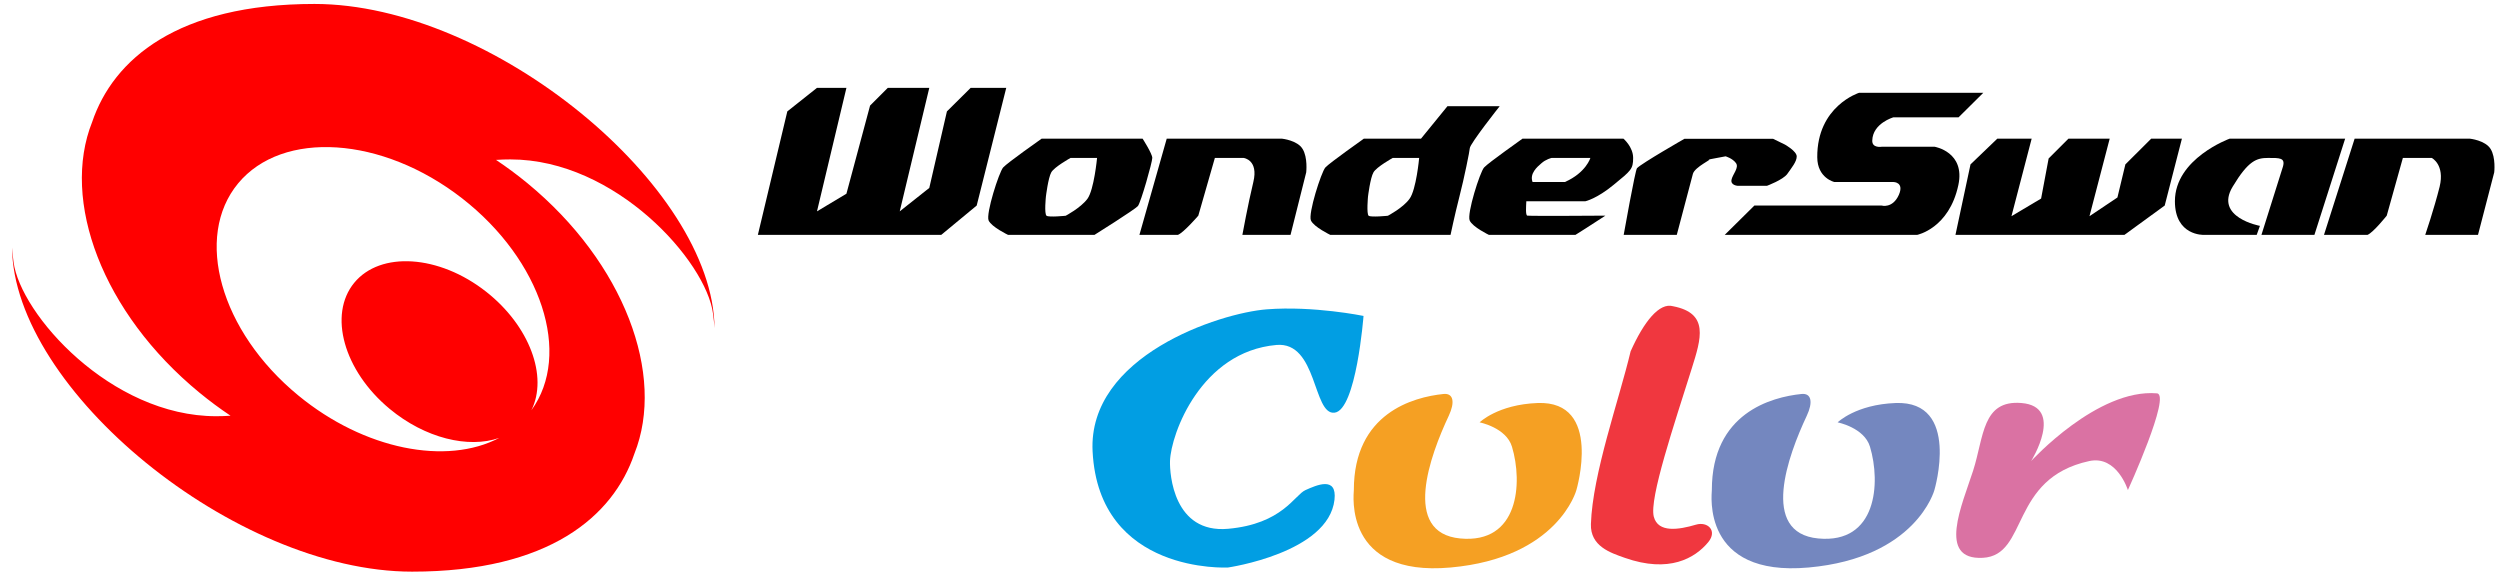 <svg version="1.1" xmlns="http://www.w3.org/2000/svg" xmlns:xlink="http://www.w3.org/1999/xlink" width="816.143" height="190" enable-background="new 0 0 566.93 476.302" xml:space="preserve" style=""><rect id="backgroundrect" width="100%" height="100%" x="0" y="0" fill="none" stroke="none" style="" class=""/>

<g class="currentLayer" style=""><title>Layer 1</title>
	
	
	
<path fill="#FF0000" d="M161.93,52.201 c1.545,-0.112 3.107,-0.161 4.689,-0.161 c34.441,0 63.932,33.335 66.145,50.318 c0.235,1.773 0.395,3.366 0.505,4.726 C232.808,60.8 160.621,1.291 102.663,1.291 c-44.795,0 -65.675,18.138 -72.563,38.5 c-10.268,25.694 3.286,62.309 34.984,88.372 c3.317,2.724 6.716,5.245 10.176,7.555 c-1.551,0.105 -3.107,0.16 -4.683,0.16 c-34.44,0 -63.939,-33.341 -66.151,-50.324 c-0.229,-1.773 -0.396,-3.361 -0.501,-4.726 c0.458,46.283 72.65,105.793 130.603,105.793 c44.795,0 65.675,-18.131 72.569,-38.5 c10.261,-25.693 -3.286,-62.302 -34.99,-88.372 C168.794,57.026 165.39,54.512 161.93,52.201 zM97.375,129.095 c-25.507,-20.967 -34.095,-51.782 -19.639,-69.228 c14.474,-17.47 47.006,-15.456 73.138,4.893 c25.928,20.201 35.905,50.867 22.592,69.184 c5.511,-11.021 -0.569,-27.553 -14.759,-38.71 c-15.388,-12.096 -34.545,-13.295 -43.071,-2.91 c-8.513,10.372 -3.453,28.683 11.57,41.15 c11.571,9.599 25.717,12.998 35.782,9.477 C145.837,151.996 118.966,146.85 97.375,129.095 z" class="" id="svg_2"/><g id="svg_3" class="">
		<path fill="#F0373F" d="M546.21,99.98 c-4.492,-1.324 -9.556,5.023 -13.879,14.71 c-3.851,16.146 -12.414,39.95 -12.965,56.376 c-0.25,7.29 6.479,9.426 11.051,11.04 c14.47,5.104 22.933,0.11 27.243,-5.104 c3.1,-3.74 -0.179,-6.859 -4.02,-5.715 c-5.556,1.643 -12.344,2.758 -13.747,-2.608 c-1.544,-5.915 6.688,-30.224 12.373,-48.324 C555.374,110.477 558.002,102.275 546.21,99.98 z" id="svg_4"/>
		<path fill="#F5A023" d="M471.232,128.619 c-9.796,1.013 -29.261,6.196 -29.261,31.376 c0,1.185 -3.55,28.43 31.587,25.271 c35.148,-3.159 41.064,-25.271 41.064,-25.271 s8.693,-29.22 -12.636,-28.428 c-13.016,0.481 -18.952,6.317 -18.952,6.317 s8.684,1.705 10.559,7.941 c3.56,11.823 2.247,31.77 -16.876,29.963 c-19.192,-1.813 -9.817,-27.166 -3.77,-40.021 C475.034,131.347 474.521,128.279 471.232,128.619 z" id="svg_5"/>
		<path fill="#7487BF" d="M588.106,128.619 c-9.797,1.013 -29.262,6.196 -29.262,31.376 c0,1.185 -3.549,28.43 31.587,25.271 c35.147,-3.159 41.065,-25.271 41.065,-25.271 s8.692,-29.22 -12.636,-28.428 c-13.016,0.481 -18.951,6.317 -18.951,6.317 s8.682,1.705 10.557,7.941 c3.561,11.823 2.247,31.77 -16.876,29.963 c-19.193,-1.813 -9.818,-27.166 -3.771,-40.021 C591.908,131.347 591.395,128.279 588.106,128.619 z" id="svg_6"/>
		<path fill="#019EE3" d="M356.685,147.362 c-1.574,-31.197 41.515,-45.195 56.858,-46.379 c15.353,-1.194 31.588,2.155 31.588,2.155 s-2.367,30.796 -9.477,31.588 c-7.099,0.792 -5.525,-23.296 -18.953,-22.111 c-24.588,2.166 -34.455,28.97 -34.747,37.904 c-0.129,4.321 1.194,23.685 18.953,22.111 c17.769,-1.586 21.72,-11.061 25.27,-12.636 c3.559,-1.585 10.368,-4.703 9.476,3.159 c-1.965,17.367 -34.746,22.111 -34.746,22.111 S358.732,187.59 356.685,147.362 z" id="svg_7"/>
		<path fill="#DA72A3" d="M647.291,182.106 c-15.004,0.792 -6.711,-17.378 -3.159,-28.429 c3.559,-11.062 2.907,-23.184 15.793,-22.11 c14.249,1.174 3.158,18.952 3.158,18.952 s21.641,-23.735 41.063,-22.11 c4.743,0.39 -9.477,31.586 -9.477,31.586 s-3.551,-11.451 -12.634,-9.475 C655.923,156.196 662.3,181.315 647.291,182.106 z" id="svg_8"/>
	</g><g id="svg_9" class="">
		<polygon points="247.41,76.682 257.025,36.367 266.709,28.683 276.322,28.683 266.709,68.996 276.322,63.243 284.039,34.473 289.828,28.683 303.373,28.683 293.724,68.996 303.373,61.348 309.128,36.367 316.883,28.683 328.496,28.683 318.848,67.104 307.268,76.682 " id="svg_10"/>
		<polygon points="638.373,76.682 643.286,53.665 652.02,45.279 663.247,45.279 656.653,70.576 666.335,64.822 668.791,51.735 675.249,45.279 688.721,45.279 682.123,70.576 691.248,64.471 693.844,53.665 702.263,45.279 712.298,45.279 706.684,67.104 693.528,76.682 " id="svg_11"/>
		<path d="M563.045,76.682 l9.683,-9.578 h41.542 c0,0 3.576,1.053 5.616,-3.473 c1.857,-4.213 -1.756,-4.213 -1.756,-4.213 H598.835 c0,0 -5.543,-1.264 -5.578,-8.07 c-0.104,-16.733 13.648,-21.051 13.648,-21.051 h40.556 l-8.067,8.001 h-21.264 c0,0 -6.771,1.93 -6.913,7.579 c-0.104,2.562 3.053,2.036 3.053,2.036 h17.331 c0,0 10.034,1.683 7.72,12.49 c-3.021,14.21 -13.474,16.279 -13.474,16.279 L563.045,76.682 L563.045,76.682 z" id="svg_12"/>
		<path d="M530.064,76.682 h17.33 l5.265,-19.928 c0.632,-2.316 6.737,-4.945 5.124,-4.667 c-1.58,0.281 5.543,-1.054 5.543,-1.054 s2.243,0.632 3.368,2.176 c1.158,1.508 -1.125,3.755 -1.44,5.51 c-0.314,1.753 1.931,1.928 1.931,1.928 h9.683 c0,0 5.196,-1.928 6.601,-3.858 c1.369,-1.963 3.084,-3.999 3.084,-5.719 c0,-1.719 -3.824,-3.858 -3.824,-3.858 l-3.896,-1.896 h-28.945 c0,0 -13.855,7.932 -15.471,9.58 C533.853,55.384 530.064,76.682 530.064,76.682 z" id="svg_13"/>
		<path d="M327.476,54.682 c-1.333,1.542 -5.682,15.087 -4.736,17.296 c0.982,2.143 6.35,4.701 6.35,4.701 h28.208 c0,0 13.157,-8.246 14.174,-9.404 c0.983,-1.191 4.702,-14.35 4.702,-15.72 c0,-1.369 -3.158,-6.279 -3.158,-6.279 h-32.98 C340.039,45.279 328.848,53.138 327.476,54.682 zM349.477,51.56 h8.667 c0,0 -0.982,10.422 -3.157,13.366 c-2.21,2.948 -7.087,5.509 -7.087,5.509 s-5.473,0.563 -6.245,0 c-0.807,-0.631 -0.211,-6.28 -0.211,-6.28 s0.737,-6.104 1.754,-7.894 C344.181,54.507 349.477,51.56 349.477,51.56 z" id="svg_14"/>
		<path d="M432.666,54.682 c-1.333,1.542 -5.683,15.087 -4.701,17.296 c0.982,2.143 6.315,4.701 6.315,4.701 h39.26 c0,0 1.299,-6.245 2.914,-12.563 c1.542,-5.93 3.368,-15.048 3.368,-15.72 c0,-1.404 9.754,-13.716 9.754,-13.716 h-17.053 l-8.628,10.593 h-18.667 C445.264,45.279 434.072,53.138 432.666,54.682 zM454.665,51.56 h8.63 c0,0 -0.949,10.422 -3.159,13.366 c-2.142,2.948 -7.052,5.509 -7.052,5.509 s-5.473,0.563 -6.281,0 c-0.737,-0.631 -0.209,-6.28 -0.209,-6.28 s0.737,-6.104 1.789,-7.894 C449.366,54.507 454.665,51.56 454.665,51.56 z" id="svg_15"/>
		<path d="M371.97,76.682 l8.911,-31.402 h37.683 c0,0 4.982,0.525 6.666,3.333 c1.754,2.809 1.193,7.649 1.193,7.649 l-5.123,20.42 h-15.719 c0,0 1.825,-9.998 3.579,-17.264 c1.754,-7.263 -3.157,-7.857 -3.157,-7.857 h-9.403 l-5.403,18.84 c0,0 -4.702,5.473 -6.666,6.281 H371.97 z" id="svg_16"/>
		<path d="M758.68,76.682 l10.001,-31.402 h37.683 c0,0 4.946,0.525 6.701,3.333 c1.756,2.809 1.194,7.649 1.194,7.649 l-5.3,20.42 h-17.226 c0,0 2.875,-8.42 4.701,-15.721 c1.755,-7.227 -2.563,-9.401 -2.563,-9.401 h-9.438 l-5.265,18.839 c0,0 -4.348,5.474 -6.278,6.281 h-14.212 V76.682 z" id="svg_17"/>
		<path d="M484.486,54.682 c-1.37,1.542 -5.647,15.087 -4.699,17.296 c0.947,2.143 6.279,4.701 6.279,4.701 h28.245 c0,0 5.614,-3.509 9.791,-6.281 c0,0 -24.001,0.176 -25.474,0 c-0.665,-0.07 -0.42,-2.979 -0.35,-4.699 h19.296 c0,0 3.719,-0.808 9.262,-5.405 c5.617,-4.594 6.315,-5.088 6.315,-8.736 c0,-3.611 -3.158,-6.281 -3.158,-6.281 H497.015 C497.083,45.279 485.857,53.138 484.486,54.682 zM506.523,51.56 h12.666 c0,0 -1.404,4.809 -8.315,7.857 h-10.56 c-1.019,-2.734 1.473,-4.91 2.876,-6.104 C504.663,51.98 506.523,51.56 506.523,51.56 z" id="svg_18"/>
		<path d="M738.261,76.682 c0,0 5.333,-16.876 7.019,-22.28 c0.842,-2.946 -1.123,-2.841 -4.844,-2.841 s-6.421,0.806 -11.578,9.401 c-6.035,10.035 8.91,12.772 8.91,12.772 l-1.053,2.945 h-17.259 c0,0 -9.44,0.387 -9.44,-10.98 c0,-13.964 17.857,-20.423 17.857,-20.423 h37.717 l-10.033,31.403 h-17.296 V76.682 L738.261,76.682 z" id="svg_19"/>
	</g></g></svg>